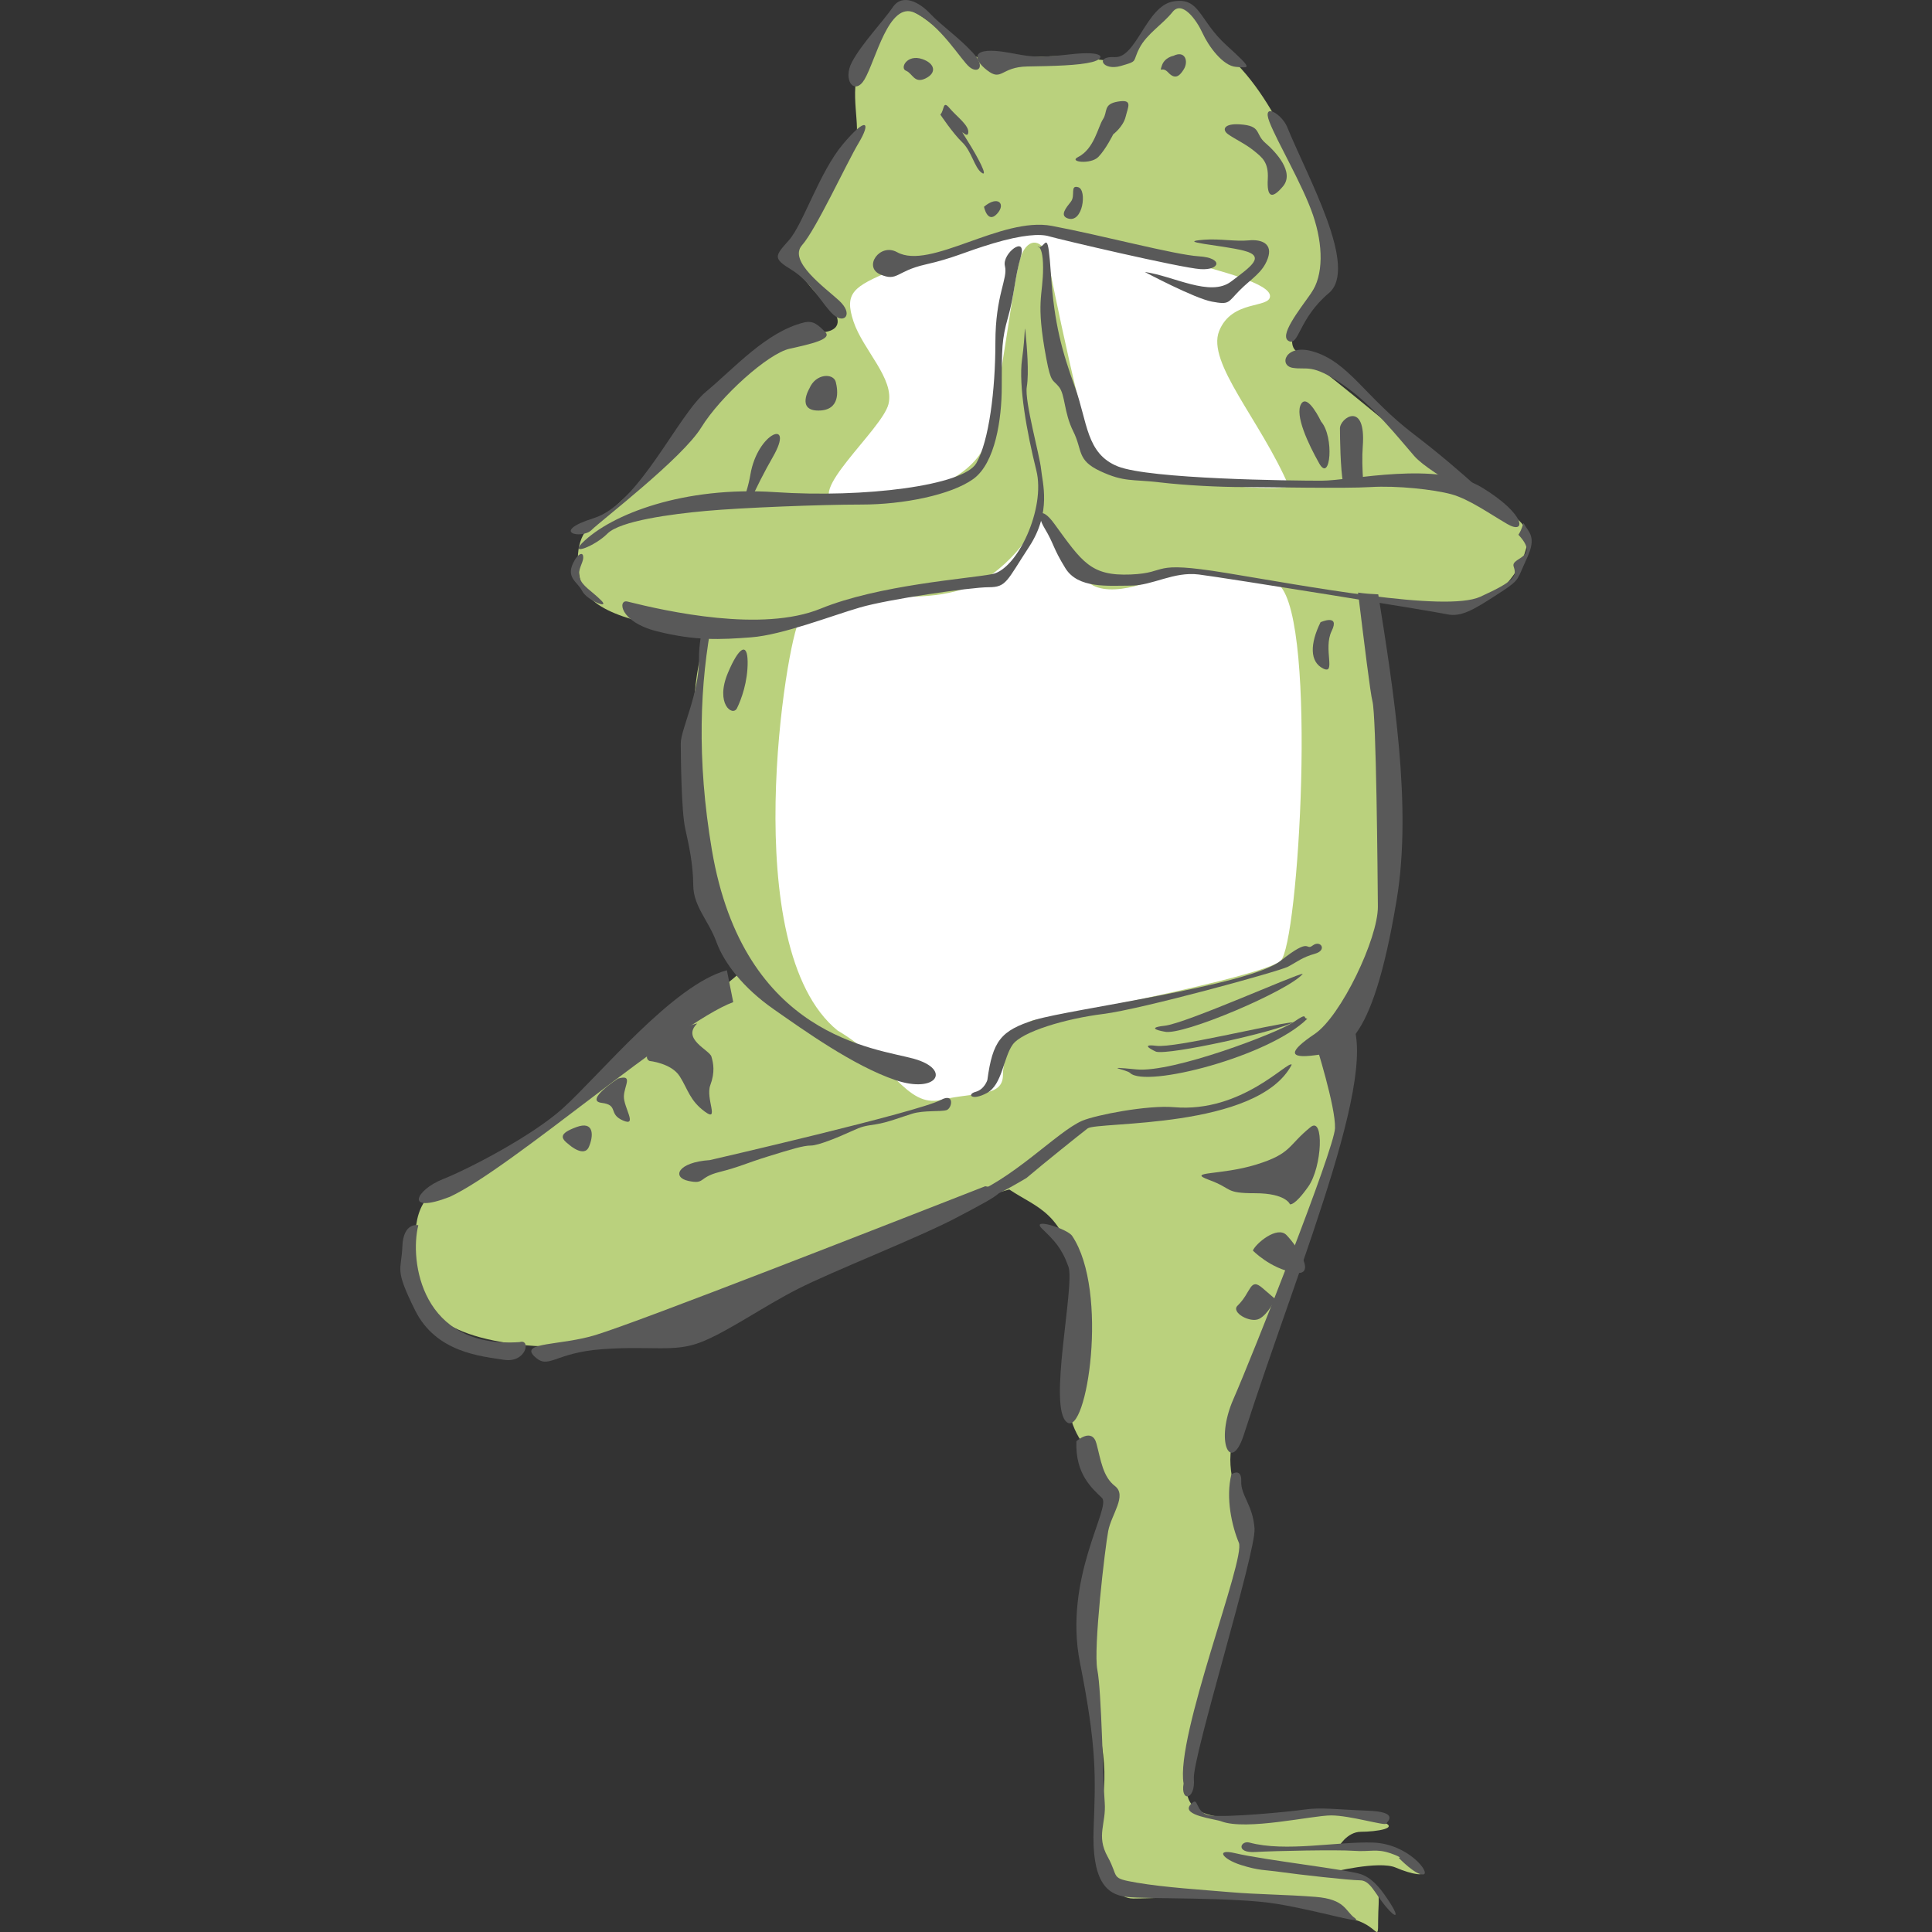 <?xml version="1.0" encoding="iso-8859-1"?>
<!-- Generator: Adobe Illustrator 18.1.1, SVG Export Plug-In . SVG Version: 6.00 Build 0)  -->
<svg version="1.1" id="_x37_" xmlns="http://www.w3.org/2000/svg" xmlns:xlink="http://www.w3.org/1999/xlink" x="0px" y="0px"
	 viewBox="0 0 512 512" style="enable-background:new 0 0 512 512;" xml:space="preserve">
<rect x="0" y="0" width="512" height="512" fill="#333333" stroke="none"/>
<g>
	<path style="fill:#BAD17D;" d="M380.806,123.113c-13.482-11.375-32.441-26.964-37.076-29.912
		c-4.634-2.949,4.213-16.01,7.162-21.066c2.949-5.056-5.898-26.122-8.848-32.862c-2.949-6.741-8.426-16.852-15.588-23.594
		c-7.162-6.742-6.741-13.06-14.325-13.903c-7.584-0.843-11.797,14.325-11.797,14.325s-7.162,0.421-11.796-0.843
		c-4.634-1.264-24.436,0.843-29.07,0c-4.634-0.843-12.639-10.532-18.538-12.639s-10.111,8.848-13.06,15.167
		c-2.949,6.32,0.421,16.431-1.264,19.38c-1.685,2.949-14.325,25.701-16.853,28.649c-2.528,2.949,8.426,13.903,11.797,17.695
		c0,0,2.949,5.056-6.32,4.634c-9.269-0.422-21.908,11.798-30.756,23.173c-8.848,11.375-22.751,24.856-26.543,26.964
		c-3.792,2.107-5.898,7.163-4.213,15.167c1.685,8.005,11.797,11.375,33.705,14.746c-7.584,18.117-2.949,65.724,5.056,83.84
		c0.886,2.006,2.053,3.972,3.412,5.893c-0.009,0.001-0.041,0.005-0.041,0.005c-5.056,5.056-21.065,14.325-31.177,23.594
		c-10.111,9.268-29.492,26.122-42.131,30.334c-12.639,4.213-12.639,10.953-12.639,21.908s4.213,20.223,29.492,22.751
		c25.279,2.528,56.456-13.481,80.892-24.436c24.436-10.955,47.186-16.853,47.186-16.853c7.584,5.056,14.324,5.897,17.695,22.751
		c3.371,16.853-3.37,32.863-0.842,39.604c2.528,6.741,6.741,8.425,9.269,16.009c2.528,7.584-8.427,31.18-5.899,46.347
		c2.528,15.167,6.741,26.965,4.213,37.918c-2.528,10.953,0.843,25.279,8.427,25.279c7.584,0,44.659-2.528,55.613,5.056
		c9.268,0.842,9.268,7.582,9.268,0.842c0-6.74,1.475-9.06-4.529-10.956c-6.004-1.896-7.9-1.896-7.9-1.896s12.639-3.16,17.063-1.264
		c4.424,1.896,8.531,2.528,6.636,0.632c-1.896-1.896-5.688-6.32-10.743-6.32s-11.059,0.316-11.059,0.316s2.212-4.108,6.004-4.108
		s11.059-0.948,5.056-2.844s-8.848-2.212-11.691-2.212c-2.844,0-18.327,0.948-25.279,1.264c-6.952,0.316-14.851-0.948-14.219-8.215
		c0.632-7.268,18.327-61.617,16.115-68.252c-2.212-6.636-6.004-15.167-4.108-22.751c1.896-7.584,8.847-24.015,9.795-24.963
		c0.948-0.948,24.647-64.461,20.855-74.256c-2.095-5.413-2.643-8.022-2.397-9.705c0.822-0.39,1.37-0.679,1.555-0.827
		c1.333-1.066,2.836-3.322,4.933-10.594c3.253-6.188,6.847-14.013,6.653-17.108c-0.022-0.351-0.894-0.586-2.449-0.728
		c0.044-0.216,0.088-0.422,0.132-0.641c4.635-22.751-2.949-84.682-2.949-84.682s12.218,1.264,23.172,1.685
		s18.116-10.111,18.959-17.274C405.664,136.173,394.288,134.488,380.806,123.113z"/>
	<path style="fill:#FFFFFF;" d="M211.86,164.404c-3.37,5.056-16.853,86.789,10.111,108.698
		c14.325,8.427,18.226,20.514,27.393,18.381c9.167-2.133,16.423-0.685,16.423-6.584s4.385-14.096,8.512-14.632
		c4.127-0.536,60.297-11.365,65.074-15.641c4.777-4.276,9.833-89.38-0.278-99.492c-25.279-4.213-27.807-5.899-30.334-3.371
		c-2.528,2.528-16.852,7.585-21.065,1.686c-4.213-5.899-11.797-17.695-11.797-17.695s-3.159,9.186-12.955,16.389
		c-9.796,7.203-21.592,5.52-26.648,6.362C231.241,159.348,211.86,164.404,211.86,164.404z"/>
	<path style="fill:#FFFFFF;" d="M236.296,71.716c-10.111,4.213-12.639,5.897-10.111,13.481c2.528,7.584,10.954,15.169,9.269,21.909
		c-1.686,6.741-22.75,24.435-13.482,26.12c9.269,1.686,35.703-3.013,39.603-16.852c3.9-13.839,6.956-42.847,8.955-48.387
		c1.999-5.541,6.106-4.34,7.055,0.358c0.949,4.698,10.111,50.559,13.482,53.928c3.37,3.37,42.025,8.363,50.557,6.741
		c-7.584-17.695-21.908-32.863-18.538-41.289c3.37-8.425,13.482-5.897,13.482-9.268c0-3.371-13.482-6.741-22.751-9.268
		c-9.269-2.528-33.705-7.584-39.603-7.584C268.316,61.605,236.296,71.716,236.296,71.716z"/>
	<path style="fill:#595959;" d="M327.316,491.113c7.932,1.871,30.229,4.379,33.521,5.628c3.293,1.252,5.51,4.382,7.716,7.823
		c2.206,3.439,1.512,4.063-1.361,0.625c-2.873-3.441-4.077-6.883-6.748-6.883c-2.672,0-16.643-1.565-20.961-2.19
		c-4.318-0.625-5.667-0.314-10.616-1.876C323.917,492.676,322.021,489.862,327.316,491.113z"/>
	<path style="fill:#595959;" d="M331.1,488.297c9.557,2.585,23.393-0.313,32.735,0c9.342,0.314,15.388,8.134,13.371,8.445
		c-2.017,0.313-6.513-4.377-6.513-4.377s1.338,0-2.288-1.252c-3.628-1.252-5.335-0.314-9.665-0.627
		c-4.331-0.314-20.712,0-26.069,0.313C327.316,491.113,328.785,487.67,331.1,488.297z"/>
	<path style="fill:#595959;" d="M323.633,482.668c6.676,2.535,24.111-1.565,29.122-1.565c5.011,0,14.255,2.814,14.614,2.19
		c0.358-0.625,3.462-3.128-4.878-3.441c-8.34-0.313-12.324-0.94-16.691-0.313c-4.365,0.627-20.793,2.192-25.113,1.565
		c-4.318-0.627-2.788-5.631-5.235-2.817C313.003,481.103,321.986,482.041,323.633,482.668z"/>
	<g>
		<path style="fill:#595959;" d="M237.731,66.829c8.75,4.851,27.605-9.497,41.008-6.97c13.405,2.529,32.554,7.664,39.008,8.07
			c6.454,0.406,5.687,3.729,0.405,3.396c-5.283-0.331-37.835-7.996-40.151-8.704c-2.318-0.706-7.042-0.441-14.824,1.877
			c-7.781,2.32-10.219,3.852-17.97,5.61c-7.75,1.76-7.317,4.596-11.92,2.622C228.684,70.755,233.159,64.297,237.731,66.829z"/>
		<path style="fill:#595959;" d="M260.765,54.797c3.705-3.137,5.93-0.75,3.43,1.901C261.693,59.349,260.765,54.797,260.765,54.797z"
			/>
		<path style="fill:#595959;" d="M282.97,57.878c-2.223-0.757-0.432-2.834,0.833-4.441c1.264-1.604-0.342-4.515,1.974-3.806
			C288.093,50.337,287.017,59.257,282.97,57.878z"/>
		<path style="fill:#595959;" d="M303.388,72.083c7.598,1.039,17.298,6.705,22.824,2.557c5.529-4.146,9.199-6.722,3.394-8.212
			c-5.807-1.489-18.653-2.304-10.44-2.903c4.138-0.302,8.214,0.516,11.767,0.178c3.552-0.34,6.424,0.966,5.036,4.81
			c-1.389,3.846-4.413,5.34-7.532,8.514c-3.118,3.175-2.563,3.771-7.227,2.917C316.547,79.089,303.388,72.083,303.388,72.083z"/>
		<path style="fill:#595959;" d="M222.345,79.639c-3.662-3.375-13.563-10.404-9.797-14.66c3.767-4.257,11.788-21.728,15.029-27.141
			c3.24-5.414,2.159-7.166-4.139,0.301c-6.296,7.47-10.583,21.242-14.349,25.498c-3.767,4.258-4.383,4.78,0.744,7.912
			c5.126,3.13,8.311,9.51,11.123,11.933C223.769,85.907,226.268,83.256,222.345,79.639z"/>
		<path style="fill:#595959;" d="M229.085,21.081c2.982-4.984,6.444-20.939,13.334-17.698c6.889,3.241,12.264,12.568,14.519,14.394
			c2.256,1.827,4.429,0.007,0.801-3.883c-3.893-4.177-8.432-7.27-11.211-10.252c-2.783-2.985-7.355-5.52-9.915-1.748
			c-2.564,3.77-8.182,9.596-10.804,14.486C223.186,21.274,226.493,25.413,229.085,21.081z"/>
		<path style="fill:#595959;" d="M267.158,13.927c5.82,1.024,6.979,1.563,16.459,0.472c9.482-1.089,9.359,1.153,5.777,2.049
			c-3.583,0.899-10.066,1.053-17.137,1.17c-7.075,0.116-6.701,4.072-10.654,1.015C257.648,15.575,257.246,12.179,267.158,13.927z"/>
		<path style="fill:#595959;" d="M295.355,15.137c5.81,0.365,8.394-13.515,15.525-14.751c7.135-1.238,6.799,4.921,14.09,11.559
			c7.291,6.636,6.147,6.004,2.628,5.782c-3.524-0.221-7.353-5.517-8.929-8.987c-1.577-3.47-5.409-8.766-7.94-5.556
			c-2.532,3.212-6.791,5.752-8.767,9.561c-1.974,3.807-0.183,3.359-4.968,4.742C292.205,18.872,290.074,14.806,295.355,15.137z"/>
		<path style="fill:#595959;" d="M310.989,14.786c3.027-1.493,4.046,1.378,2.751,3.544c-1.299,2.165-2.501,2.65-4.17,0.862
			c-1.669-1.791-2.379,0.411-1.669-1.791C308.611,15.198,310.989,14.786,310.989,14.786z"/>
		<path style="fill:#595959;" d="M244.408,15.655c3.334,1.136,3.925,3.617,0.898,5.113c-3.027,1.495-3.461-1.34-5.19-2.012
			C238.385,18.084,240.361,14.278,244.408,15.655z"/>
		<path style="fill:#595959;" d="M249.202,30.365c1.122-1.175,0.568-3.952,2.437-1.713c1.869,2.239,5.249,4.574,4.964,6.549
			c-0.285,1.975-3.155-2.57-0.285,1.975c2.872,4.545,5.712,9.961,3.812,8.592c-1.9-1.369-2.616-5.651-5.129-8.055
			C252.488,35.31,249.202,30.365,249.202,30.365z"/>
		<path style="fill:#595959;" d="M328.528,32.951c5.898,0.371,3.984,2.497,6.796,4.921c2.812,2.424,7.816,7.793,4.667,11.527
			c-3.148,3.735-4.259,2.541-4.014-1.938c0.245-4.477-1.454-5.708-3.709-7.534c-2.255-1.828-5.129-3.131-6.827-4.362
			C323.743,34.335,324.42,32.693,328.528,32.951z"/>
		<path style="fill:#595959;" d="M341.087,33.602c5.561,13.619,19.011,37.414,11.048,44.095
			c-7.962,6.683-7.902,14.032-10.585,12.694c-2.684-1.336,2.607-8.018,5.909-12.694c3.303-4.676,3.238-12.694,0.5-20.709
			c-2.738-8.018-9.512-19.376-11.559-24.721C334.352,26.922,339.723,30.262,341.087,33.602z"/>
		<path style="fill:#595959;" d="M198.247,134.073c2.135-4.806,4.377-9.157,6.592-13.016c5.93-10.324-4.062-6.569-5.973,4.693
			c-0.521,3.07-1.423,5.782-2.451,8.23C197.027,134.003,197.637,134.033,198.247,134.073z"/>
		<path style="fill:#595959;" d="M242.217,280.592c-10.045-2.817-45.143-5.633-53.564-55.369
			c-4.077-24.074-3.178-44.41,0.167-61.333c-0.679-0.067-1.35-0.165-2.014-0.289c-0.886,3.574-1.602,7.329-1.572,10.946
			c0.076,9.386-4.857,18.769-4.827,22.524c0.031,3.752,0.144,17.828,1.186,22.521c1.039,4.693,2.08,9.386,2.127,15.014
			c0.046,5.631,4.084,9.386,6.135,15.017c2.051,5.628,7.115,12.197,15.177,17.828c8.064,5.631,21.167,15.017,32.222,18.769
			C248.307,289.975,252.261,283.406,242.217,280.592z"/>
		<path style="fill:#595959;" d="M361.273,127.868c-0.258-3.609-0.327-6.854-0.122-9.626c0.902-12.199-6.074-7.508-6.051-4.692
			c0.02,2.557,0.089,10.529,0.874,14.782C357.731,128.033,359.498,127.898,361.273,127.868z"/>
		<path style="fill:#595959;" d="M359.893,157.045c1.634,13.338,3.287,26.859,3.812,28.764c1.033,3.752,1.377,45.983,1.447,54.428
			c0.069,8.448-9.784,29.093-16.762,33.783c-6.976,4.693-6.961,6.572,0.046,5.633c7.009-0.94,15.025-0.94,21.71-41.293
			c4.094-24.706-0.845-55.386-4.894-80.85C363.455,157.435,361.668,157.302,359.893,157.045z"/>
		<path style="fill:#595959;" d="M194.311,265.576c-15.25,5.631-58.822,44.107-75.147,51.614c-12.206,4.693-8.946-1.879-1.823-4.69
			c7.124-2.817,23.849-11.593,31.791-18.772c9.863-8.914,29.326-32.845,43.501-36.597L194.311,265.576z"/>
		<path style="fill:#595959;" d="M110.858,324.696c-2.366,9.386,0.738,32.845,26.865,30.969c3.044-0.938,1.787,5.631-4.188,4.693
			c-5.978-0.938-17.968-1.879-23.546-13.141c-5.579-11.259-3.61-10.321-3.357-16.89
			C106.884,323.758,110.858,324.696,110.858,324.696z"/>
		<path style="fill:#595959;" d="M157.838,353.789c12.546-3.868,76.783-29.093,103.236-39.416c5.978,0.938,6.479,0.938-7.84,8.448
			c-9.929,5.204-32.612,14.076-41.812,18.769c-9.199,4.69-18.473,11.262-25.596,14.076c-7.124,2.814-13.065,0.938-26.128,1.876
			c-13.064,0.938-14.248,5.631-18.111,1.879C137.722,355.665,148.71,356.603,157.838,353.789z"/>
		<path style="fill:#595959;" d="M285.701,41.617c4.289-2.153,5.28-8.016,6.599-10.02c1.321-2.004-0.033-4.009,3.971-4.677
			c4.003-0.668,2.682,1.337,2.037,4.009c-0.647,2.672-3.303,4.677-3.303,4.677s-1.971,4.009-3.96,6.011
			C289.056,43.622,283.038,42.955,285.701,41.617z"/>
		<path style="fill:#595959;" d="M356.49,268.024c11.59,11.262-11.621,64.749-26.996,112.608c-3.386,9.852-7.57,1.407-2.627-9.855
			c4.942-11.259,26.707-66.154,26.924-71.785c0.217-5.631-5.143-22.521-5.143-22.521L356.49,268.024z"/>
		<path style="fill:#595959;" d="M188.121,307.438c0,0,55.334-12.75,61.244-15.955c3.649-1.977,2.987,2.244,1.466,2.713
			c-1.523,0.469-6.013,0-9.056,0.938c-3.044,0.94-6.605,2.348-9.629,2.817c-3.025,0.469-3.525,0.469-6.586,1.876
			c-3.061,1.41-8.662,3.755-10.667,3.755c-2.004,0-5.048,0.938-11.132,2.814c-6.086,1.879-7.624,2.817-13.191,4.224
			c-5.566,1.41-3.634,3.283-8.108,2.345C177.989,312.03,179.515,308.009,188.121,307.438z"/>
		<path style="fill:#595959;" d="M284.119,327.513c9.876,14.668,3.858,53.176-1.343,49.422c-5.2-3.752,2.171-36.284,0.361-41.29
			c-1.812-5.004-3.744-6.88-6.962-10.01C272.955,322.507,282.855,325.634,284.119,327.513z"/>
		<path style="fill:#595959;" d="M285.254,381.941c-0.337,8.759,4.196,12.513,6.77,15.014c2.576,2.503-10.292,21.178-5.817,43.702
			c4.477,22.521,4.146,30.122,3.615,43.887c-0.531,13.763,3.333,17.515,8.652,18.142c5.32,0.627,28.729,0,40.013,1.876
			c11.287,1.876,23.168,5.631,20.567,3.752c-2.601-1.876-2.481-5.001-10.473-5.628c-7.992-0.625-15.342-0.625-22.667-1.251
			c-7.324-0.625-17.321-1.252-24.623-2.503c-7.301-1.252-4.627-1.252-7.751-6.88c-3.123-5.631-0.331-8.759-0.781-14.392
			c-0.449-5.628-0.829-29.495-1.948-35.126c-1.118-5.631,2.044-32.438,2.881-36.819c0.837-4.379,5.039-9.383,1.795-11.886
			c-3.245-2.501-3.744-6.883-4.911-11.259C289.408,378.186,285.254,381.941,285.254,381.941z"/>
		<path style="fill:#595959;" d="M326.34,390.7c-1.577,6.256,0.137,13.765,1.973,18.142c1.834,4.382-16.839,51.3-14.65,63.816
			c-0.859,5.001,3.172,4.377,2.722-1.252c-0.452-5.631,16.508-60.062,16.081-66.317c-0.424-6.255-3.67-8.759-3.525-12.511
			C329.084,388.824,326.34,390.7,326.34,390.7z"/>
		<path style="fill:#595959;" d="M261.661,286.22c1.4-10.324,3.512-13.138,12.639-15.952c9.128-2.817,56.804-9.072,65.074-15.641
			c8.27-6.569,6.443-2.501,8.508-4.066c2.065-1.565,3.961,1.249,0.584,2.19c-3.377,0.938-4.762,2.19-7.148,3.439
			c-2.387,1.252-38.85,11.262-48.918,12.516c-10.071,1.252-21.561,4.69-24.032,8.132c-2.47,3.441-2.748,10.635-6.841,12.827
			c-4.093,2.187-5.357,0.311-2.996-0.313C260.894,288.724,261.661,286.22,261.661,286.22z"/>
		<path style="fill:#595959;" d="M272.017,312.185c5.179-4.379,13.796-11.262,16.206-13.138c2.411-1.879,45.084,0.311,54.099-16.893
			c-0.953-1.249-13.187,12.824-31.166,11.262c-7.033-0.612-20.747,2.061-24.357,3.597c-6.623,2.814-18.654,15.952-30.844,20.176
			c-6.98,2.419,5.508,0.155,7.535-0.469C265.519,316.093,272.017,312.185,272.017,312.185z"/>
		<path style="fill:#595959;" d="M299.48,284.344c4.181,4.061,36.913-4.379,46.987-14.39c-1.337,0,0.406-1.876-3.71,0.94
			c-4.118,2.814-31.919,13.449-41.57,12.511C291.535,282.468,298.513,283.406,299.48,284.344z"/>
		<path style="fill:#595959;" d="M306.378,278.714c3.638,0.94,31.938-5.317,36.378-7.818c-6.372,0.625-31.332,6.88-36.318,6.256
			C301.451,276.524,306.378,278.714,306.378,278.714z"/>
		<path style="fill:#595959;" d="M308.588,273.396c4.629,1.252,33.158-10.948,36.667-15.328c-1.671,0-30.906,13.138-36.607,13.765
			C302.945,272.458,308.588,273.396,308.588,273.396z"/>
		<path style="fill:#595959;" d="M350.11,111.726c3.54,4.088,2.47,16.358-0.494,11.099c-2.965-5.258-6.531-12.854-4.803-15.774
			C346.542,104.13,350.11,111.726,350.11,111.726z"/>
		<path style="fill:#595959;" d="M214.488,102.961c1.718-4.089,6.393-4.089,6.996-1.753c0.604,2.336,1.232,7.595-4.611,7.595
			S214.488,102.961,214.488,102.961z"/>
		<path style="fill:#595959;" d="M192.901,178.332c2.934-6.981,5.19-8.181,5.233-2.923c0.043,5.261-1.67,9.934-2.822,12.271
			C194.164,190.018,189.461,186.511,192.901,178.332z"/>
		<path style="fill:#595959;" d="M349.96,164.893c-2.875,5.843-2.836,10.516,0.682,12.269c3.522,1.755-0.041-5.258,2.258-9.931
			C355.199,162.557,349.96,164.893,349.96,164.893z"/>
		<path style="fill:#595959;" d="M184.777,271.231c-4.247,4.09,3.236,7.011,3.753,8.764c0.516,1.753,1.011,4.091-0.294,7.596
			c-1.304,3.505,2.538,9.934-1.439,7.011c-3.977-2.923-4.448-5.841-6.652-9.349c-2.199-3.505-8.02-4.09-8.02-4.09
			s-2.877-1.168,3.123-5.258C181.249,271.816,184.777,271.231,184.777,271.231z"/>
		<path style="fill:#595959;" d="M163.765,285.838c4.135-1.17,1.685,1.753,1.573,4.676c-0.112,2.918,3.775,8.179-0.248,6.426
			s-1.011-4.091-5.663-4.673C154.776,291.679,163.765,285.838,163.765,285.838z"/>
		<path style="fill:#595959;" d="M150.818,303.365c-2.269-1.753-2.807-2.92,1.933-4.673c4.742-1.753,4.585,2.338,3.304,5.258
			C154.774,306.871,150.818,303.365,150.818,303.365z"/>
		<path style="fill:#595959;" d="M347.313,298.692c-6.091,4.92-4.944,7.011-14.404,9.931c-9.461,2.923-18.764,1.753-12.427,4.091
			c6.336,2.338,3.955,3.505,12.134,3.505c8.18,0,9.234,2.923,9.234,2.923s1.147,0.583,4.856-4.676
			C350.415,309.208,350.933,295.772,347.313,298.692z"/>
		<path style="fill:#595959;" d="M332.03,331.411c0.652-1.753,6.411-6.705,8.922-4.09c2.809,2.92,8.335,11.101,1.954,9.931
			C336.524,336.084,332.03,331.411,332.03,331.411z"/>
		<path style="fill:#595959;" d="M327.962,346.018c3.69-3.555,3.213-7.596,6.606-4.673c3.394,2.92,3.394,2.92,3.394,2.92
			s-1.912,4.091-4.294,5.258C331.287,350.691,326.141,347.771,327.962,346.018z"/>
		<path style="fill:#595959;" d="M154.249,143.929c7.768-7.771,27.238-15.113,51.115-13.508c23.878,1.605,49.998-1.765,53.369-7.663
			c3.371-5.9,5.056-19.381,5.056-32.02c0-12.639,3.37-16.853,2.528-20.223c-0.842-3.37,5.9-8.425,4.214-2.528
			s-1.686,10.111-3.371,16.009c-1.685,5.9-1.685,8.428-1.685,18.539c0,8.425-1.685,20.222-7.584,24.434
			c-5.899,4.214-18.539,6.742-29.493,6.742c-10.953,0-32.018,0.843-41.288,1.686c-9.27,0.842-22.751,2.633-26.122,6.004
			C157.618,144.771,150.879,147.299,154.249,143.929z"/>
		<path style="fill:#595959;" d="M152.35,148.353c-2.797,4.661,0.632,5.688,1.896,8.215c1.264,2.528,7.584,5.056,5.056,2.528
			c-2.528-2.528-5.056-3.792-5.688-6.004c-0.632-2.212,0.948-3.792,0.948-5.372S153.298,146.773,152.35,148.353z"/>
		<path style="fill:#595959;" d="M166.254,159.413c10.627,2.656,35.706,8.216,51.189,1.896c15.483-6.32,38.866-7.9,45.502-9.163
			c6.636-1.264,14.219-17.379,11.691-27.491c-2.528-10.111-4.74-22.435-3.792-29.386c0.948-6.952,0.632-10.111,0.948-6.952
			c0.316,3.16,0.948,10.427,0.316,14.219c-0.632,3.792,3.476,18.327,3.792,21.803c0.316,3.476,2.844,11.375-3.16,20.539
			s-6.004,10.743-10.743,10.743c-4.74,0-26.543,3.16-34.126,5.372c-7.584,2.212-20.539,7.268-28.755,7.9
			c-8.216,0.632-14.851,0.948-24.963-1.58C164.042,164.784,163.726,158.781,166.254,159.413z"/>
		<path style="fill:#595959;" d="M277.27,94.952c-2.874-15.328-0.842-16.431-0.842-24.015c0-7.584-2.528-5.057-0.843-5.478
			c1.685-0.421,2.106-5.056,2.949,7.584c0.843,12.639,2.949,20.223,6.32,29.493c3.371,9.268,2.949,17.694,11.375,21.065
			c8.427,3.371,45.924,3.792,53.928,3.792c8.004,0,30.756-5.372,42.553,1.79c11.796,7.164,11.796,12.641,6.741,9.692
			c-5.056-2.95-10.218-6.636-14.853-7.9c-4.635-1.264-14.395-2.323-21.381-1.896c-6.986,0.425-27.384,0-33.704,0
			c-6.32,0-15.167-0.422-22.33-1.264c-7.163-0.843-9.269-0.001-15.588-2.95c-6.32-2.949-4.635-5.477-7.163-10.532
			c-2.528-5.056-2.107-9.691-3.792-11.796C278.956,100.428,278.534,101.692,277.27,94.952z"/>
		<path style="fill:#595959;" d="M279.377,138.767c7.426,10.21,9.69,13.903,20.223,13.482c10.532-0.421,4.635-3.793,25.279-0.421
			c20.644,3.37,58.14,10.531,67.409,6.32c9.27-4.214,9.689-5.478,8.848-8.006c-0.842-2.528,7.161-2.106,1.264-8.425
			c2.107-3.371,0.421-4.214,2.528-1.264c2.107,2.949,0.421,5.897-1.264,9.689c-1.685,3.792-1.263,3.792-7.162,7.584
			c-5.899,3.792-9.27,5.9-13.061,5.056c-3.792-0.842-58.984-9.689-65.724-10.532c-6.741-0.843-12.217,2.949-18.116,2.949
			c-5.899,0-13.905,0.844-17.274-4.633c-3.37-5.478-2.949-6.321-5.477-10.534C274.321,135.819,276.006,134.133,279.377,138.767z"/>
		<path style="fill:#595959;" d="M347.628,93.056c9.775,2.665,13.903,12.007,27.175,22.119
			c13.271,10.112,23.383,20.223,23.383,20.223s-18.959-9.479-23.383-14.535c-4.424-5.056-10.743-13.271-18.959-18.959
			c-8.216-5.688-9.479-3.792-13.271-4.424C338.78,96.848,340.676,91.16,347.628,93.056z"/>
		<path style="fill:#595959;" d="M213.019,85.472c-9.981,2.495-18.327,12.007-25.911,18.327
			c-7.583,6.32-17.695,29.703-29.702,33.494c-12.007,3.792-3.16,5.688-0.632,3.16c2.528-2.528,24.015-18.959,29.07-27.175
			c5.056-8.215,17.695-19.591,23.383-20.855c5.688-1.264,11.375-2.528,9.479-4.424C216.811,86.104,215.547,84.84,213.019,85.472z"/>
	</g>
</g>
</svg>

